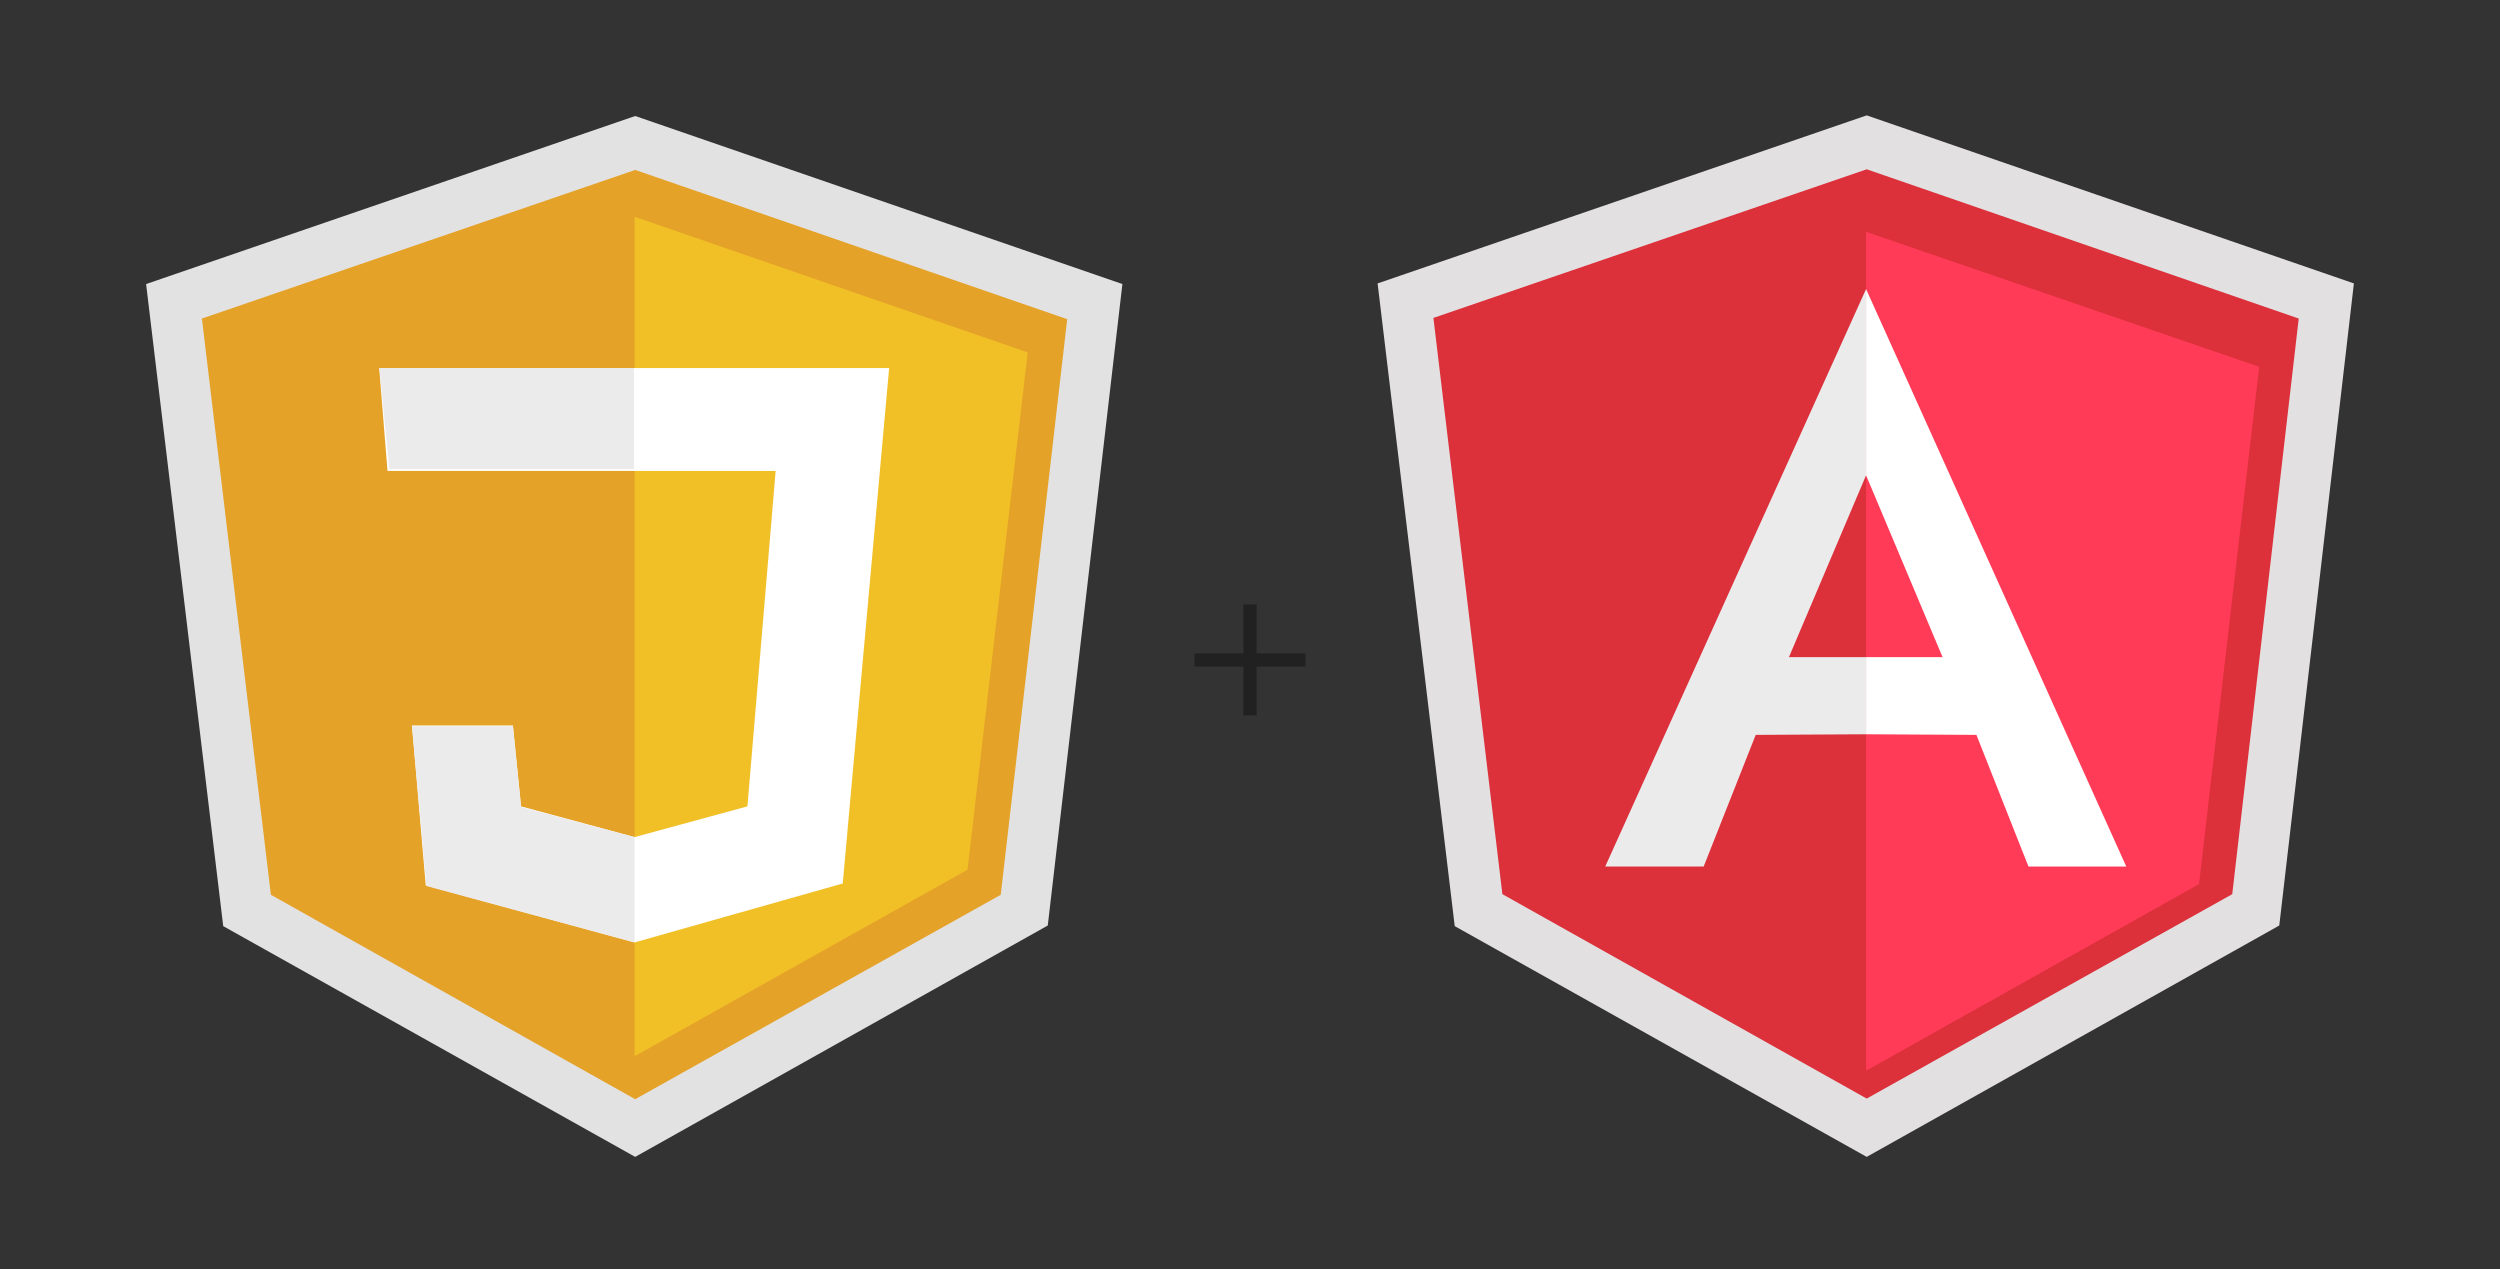 <?xml version="1.0" encoding="utf-8"?>
<!-- Generator: Adobe Illustrator 19.1.0, SVG Export Plug-In . SVG Version: 6.00 Build 0)  -->
<svg version="1.1" id="Capa_1" xmlns="http://www.w3.org/2000/svg" xmlns:xlink="http://www.w3.org/1999/xlink" x="0px" y="0px"
	 viewBox="0 0 398.7 202.4" style="enable-background:new 0 0 398.7 202.4;" xml:space="preserve">
<rect x="0" y="0" width="398.7" height="202.4" fill="#333333" stroke="none"/>
<style type="text/css">
	.st0{fill:#DC303B;}
	.st1{fill:#E2E0E0;}
	.st2{fill:#FF3B57;}
	.st3{fill:#ECEBEB;}
	.st4{fill:#FFFFFF;}
	.st5{fill:none;}
	.st6{fill:#E5A228;}
	.st7{fill:#E2E2E2;}
	.st8{fill:#F1BF26;}
	.st9{fill:#212121;}
</style>
<g>
	<polygon class="st0" points="235.8,145.1 224.2,48 297.7,22.7 371,48 359.8,145.1 297.7,179.8 	"/>
	<path class="st1" d="M297.7,27l68.9,23.8L356,142.6l-58.3,32.6l-58.1-32.6l-11-91.9L297.7,27z M297.7,18.4l-78,26.8L232,147.7
		l65.7,36.8l65.8-36.9l11.9-102.4L297.7,18.4z"/>
	<polygon class="st2" points="297.7,37 297.6,37 297.6,170.7 297.7,170.7 350.7,141 360.3,58.5 	"/>
	<polygon class="st3" points="256,138.2 297.6,46.1 297.6,75.8 285.3,104.8 297.6,104.8 297.6,117.1 280,117.2 271.7,138.2 	"/>
	<polygon class="st4" points="339.1,138.2 297.6,46.1 297.6,75.8 309.8,104.8 297.6,104.8 297.6,117.1 315.2,117.2 323.5,138.2 	"/>
	<rect x="196.4" class="st5" width="202.3" height="202.3"/>
	<g>
		<polygon class="st6" points="39.4,145.2 27.7,48.1 101.3,22.8 174.6,48.1 163.3,145.1 101.3,179.9 		"/>
		<path class="st7" d="M101.3,27.1l68.9,23.8l-10.6,91.8l-58.3,32.6l-58.1-32.6l-11-91.9L101.3,27.1z M101.3,18.5l-78,26.8
			l12.3,102.4l65.7,36.8l65.8-36.9L179,45.3L101.3,18.5z"/>
		<polygon class="st8" points="101.3,34.6 101.2,34.7 101.2,168.3 101.3,168.4 154.3,138.7 163.9,56.2 		"/>
		<polygon class="st4" points="60.5,59 61.8,75.1 123.7,75.1 119.2,128.6 101.2,133.5 83.1,128.6 81.8,115.7 65.7,115.7 67.9,141.2 
			101.2,150.3 134.4,140.9 141.8,58.7 60.5,58.7 		"/>
		<path class="st3" d="M101.2,133.5l-18.1-4.8l-1.3-12.9H65.7l2.3,25.5l33.2,9V133.5z M62.1,74.8h39V58.7H60.5L62.1,74.8z"/>
	</g>
	<rect x="0" y="0" class="st5" width="202.3" height="202.3"/>
	<g>
		<path class="st9" d="M200.4,104.2h7.8v2.1h-7.8v7.8h-2.1v-7.8h-7.8v-2.1h7.8v-7.8h2.1V104.2z"/>
	</g>
</g>
<g>
</g>
<g>
</g>
<g>
</g>
<g>
</g>
<g>
</g>
<g>
</g>
<g>
</g>
<g>
</g>
<g>
</g>
<g>
</g>
<g>
</g>
</svg>

